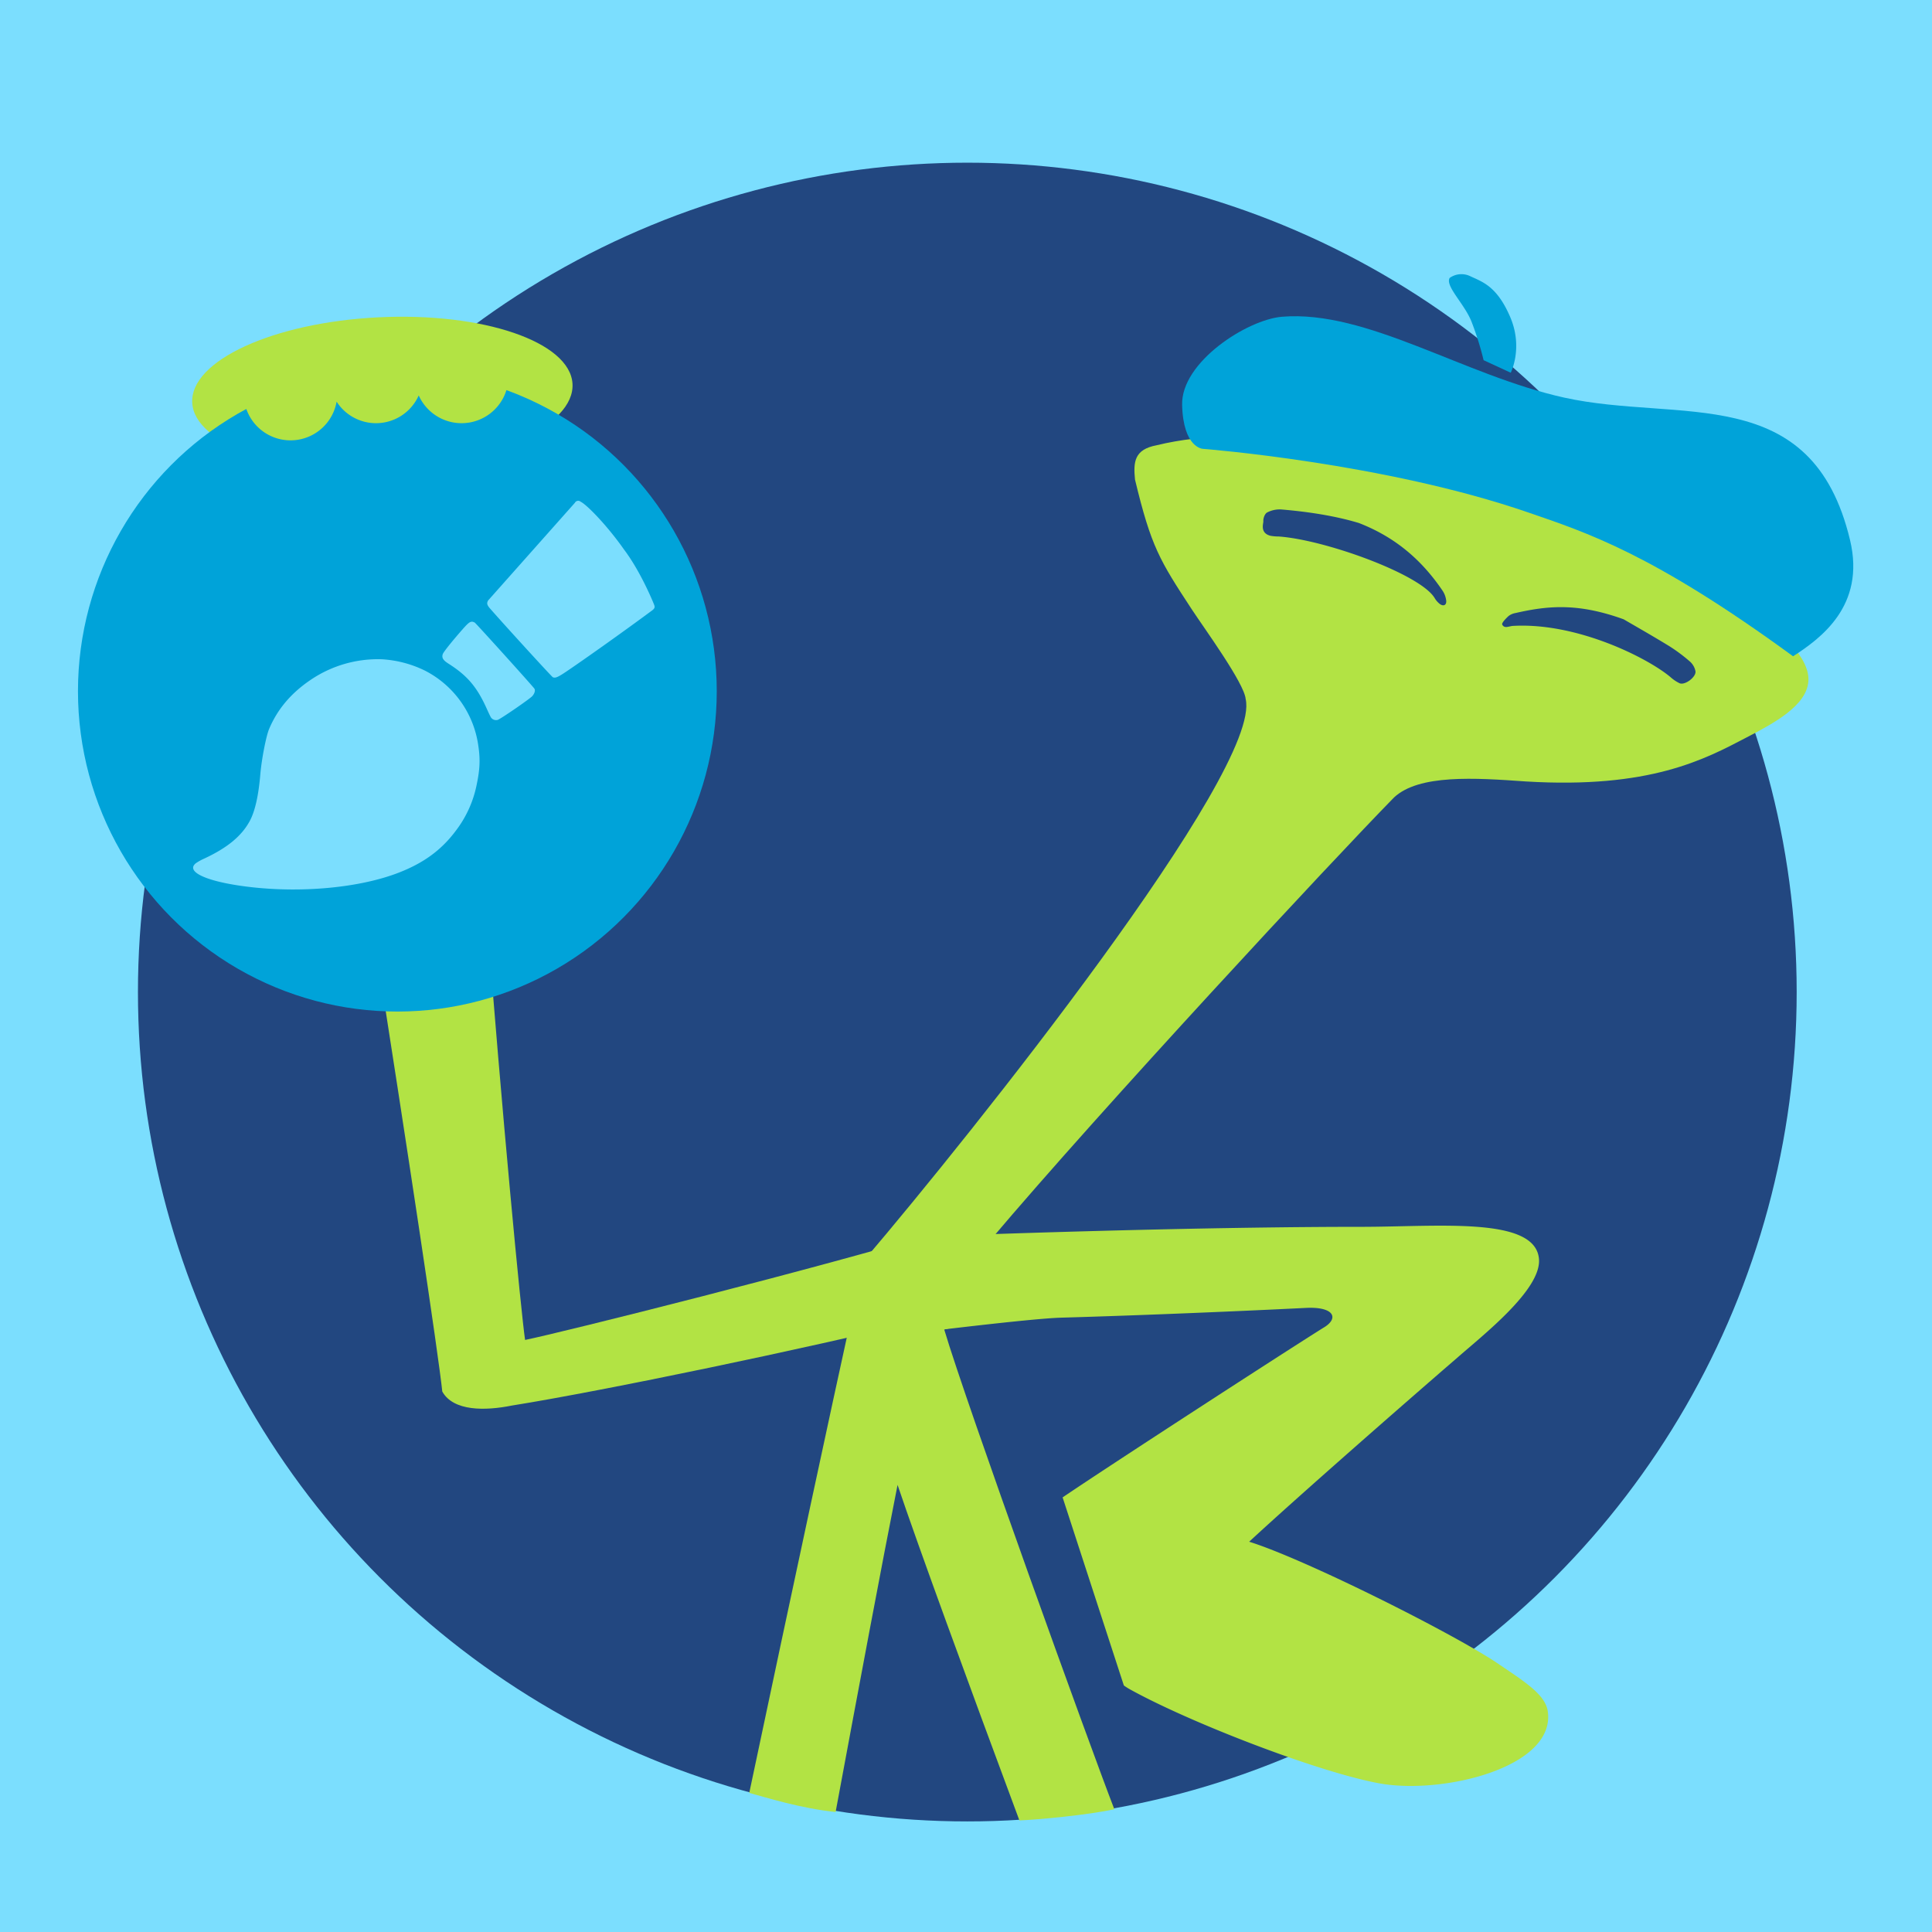 <svg xmlns="http://www.w3.org/2000/svg" width="1200" height="1200" viewBox="0 0 1200 1200">
  <g id="og-image-square" transform="translate(-900 -7537)">
    <rect id="Rectangle_61" data-name="Rectangle 61" width="1200" height="1200" transform="translate(900 7537)" fill="#7bdefe"/>
    <g id="Group_291" data-name="Group 291" transform="translate(948.428 7638.048)">
      <circle id="Ellipse" cx="515.134" cy="515.134" r="515.134" transform="translate(37.253)" fill="#224780"/>
      <path id="Path_279" data-name="Path 279" d="M531.711,1317.846c-68.169,16.924-196.533,43.727-253.253,52.781-16.676,3.345-36.328,3.644-43.273-8.686-4.356-43.247-78.365-520.871-94.292-589.591,42.474-87.217,108.842-15.857,108.842-15.857-10.623,79.291,31.833,539,36.88,573.391,22.89-4.665,183.133-44.747,259.146-67.8C557.763,1286.347,562.187,1288,531.711,1317.846Z" transform="translate(-8.904 -598.67)" fill="#b2e344"/>
      <path id="Ellipse-2" data-name="Ellipse" d="M778.012,128.081c-1.466-26.066,50.219-49.841,115.445-53.1s119.286,15.23,120.754,41.3-50.22,49.844-115.446,53.1S779.478,154.151,778.012,128.081Z" transform="translate(-707.048 21.07)" fill="#b2e344"/>
      <g id="Group_275" data-name="Group 275" transform="translate(0 129.306)">
        <ellipse id="Ellipse-3" data-name="Ellipse" cx="198.38" cy="198.97" rx="198.38" ry="198.97" fill="#00a3d9"/>
        <g id="Page-1" transform="translate(70.543 46.551)">
          <path id="Shape" d="M151.559,70.733c-.675,1.875-.23,2.9,2.053,4.74,10.543,8.485,45.059,35.035,45.783,35.216,1.647.413,3.077-.5,7.584-4.843,8.984-8.655,31.635-31.592,46.192-47,1.646-1.933.772-2.708-.408-4.644-1.115-1.721-11.458-17.968-23.587-29.261-12.9-12.869-27.64-23.459-31.69-24.561a2.322,2.322,0,0,0-3.439,1.29M143.481,85.626c-1.172.485-2.173,1.761-4.813,6.133-5.245,8.689-8.906,15.456-9.07,16.765-.288,2.3.881,3.637,4.468,5.113,12.958,5.329,20.129,11.286,28.513,23.689,1.39,2.056,2.883,4.135,3.319,4.62a3.876,3.876,0,0,0,4.391.809c1.753-.918,17.522-16.427,18.639-18.331,1.1-1.872,1.3-3.74.5-4.7-.877-1.056-43.291-34.08-43.77-34.08a3.53,3.53,0,0,1-.862-.172,2.31,2.31,0,0,0-1.315.154M92.761,118.2a74.469,74.469,0,0,0-40.938,20.058c-10.7,10.3-17.338,21.667-20.314,34.773-1.078,4.747-1.314,19.558-.46,28.8,1.181,12.772.727,22.795-1.325,29.19-3.282,10.232-10.877,19.178-24.072,28.353a32.256,32.256,0,0,0-4.441,3.626c-5.125,5.834,6.342,9.494,28.188,9,34.616-.787,72.7-10.62,96.5-24.912,14.364-8.627,23.856-18.453,30.569-31.645a69.318,69.318,0,0,0,7.995-30.979c.312-9.828-.537-15.939-3.383-24.352a61.964,61.964,0,0,0-40.5-39.62A69.888,69.888,0,0,0,92.761,118.2" transform="matrix(0.985, 0.174, -0.174, 0.985, 47.238, 0)" fill="#7bdefe" fill-rule="evenodd"/>
        </g>
      </g>
      <path id="Path_278" data-name="Path 278" d="M45,768.8a29.064,29.064,0,0,1,53.534-15.782,29.063,29.063,0,0,1,55.174-6.767,29.16,29.16,0,1,1,0,23.828,29.05,29.05,0,0,1-51,3.868A29.074,29.074,0,0,1,45,768.8Z" transform="translate(57.941 -625.52)" fill="#b2e344"/>
      <path id="Path_280" data-name="Path 280" d="M433.121,1129.568c59.995-2.123,160.266-4.966,241.5-4.966,48.218,0,108.423-6.59,110.426,20.135,1.388,18.984-34.883,47.19-50.97,61.354-31.712,27.369-99.1,86.344-129.044,114.093,33.445,10.41,121.326,54.225,152.277,74.185,17.78,12.1,31.027,20.012,33.1,30.536,5.958,35.266-65.079,52.582-104.581,45.358-38.483-7.1-118.567-38.13-155.5-58.75a36.761,36.761,0,0,1-3.138-2.058L489.16,1292.649c31.542-21.367,138.722-90.8,161.811-105.253,10.184-5.849,7.012-13.363-10.818-12.429-37.041,1.859-99.981,4.579-151.913,6.057-19.357.55-91.847,9.6-91.847,9.6S403.581,1130.546,433.121,1129.568Z" transform="translate(122.42 -463.644)" fill="#b2e344" stroke="rgba(0,0,0,0)" stroke-width="1"/>
      <path id="Path_281" data-name="Path 281" d="M548.341,1880.807c-32.8-88.2-62.461-169.3-75.67-208.374-9.482,47.707-24.241,126.51-38.479,203.158-21.313-2.161-43.044-8.965-53.639-11.857,27.367-129.618,53.521-250.841,60.825-283.943-29.329-31.407,3.624-43.429,11.576-48.194,64.511-75.781,246.327-302.985,235.92-347.319-.807-9.736-25.7-43.869-33.306-55.436-20.124-30.708-25.379-39.037-35.423-80.857-1.1-11.014-.406-18.7,13.421-21.3,119.131-29.1,303.178,65.658,316.307,72.049,11.774,5.719,90.889,44.844,88.517,74.653-1.228,15.066-21.043,25.764-38.4,34.788-26.255,13.746-60.2,31.963-137.051,27.326-31.878-2.254-66.4-4.51-81.9,9.935-38.319,39.1-181.16,192.7-251.007,275.315,6.683,11.731,3.126,48.393-28.379,55.159,13.484,45.518,90.961,260.129,105.659,297.956C591.211,1877.443,559.293,1880.436,548.341,1880.807Z" transform="translate(36.395 -851.174)" fill="#b2e344"/>
      <path id="Path" d="M1218.162,285.8c16.878-10.936,45.157-31.189,35.4-72.109-23.655-99.144-105.947-72.715-177.621-88.572-62.533-13.836-122.4-54.544-175.2-50.217-21.584,1.772-62.772,28.146-62.057,54.813s12.831,27.229,12.831,27.229,112.723,8.677,201.96,39.457C1089.876,208.957,1130.675,221.868,1218.162,285.8Z" transform="translate(-152.879 20.781)" fill="#00a3d9"/>
      <path id="Path-2" data-name="Path" d="M893.418,133.2s7.853-15.438-.324-34.552-17.144-21.8-24.62-25.3a12.612,12.612,0,0,0-12.985.966c-2.979,5,9.237,16.073,13.618,27.319a188.34,188.34,0,0,1,7.448,23.779Z" transform="translate(-3.491 -2.743)" fill="#00a3d9"/>
      <path id="Path-3" data-name="Path" d="M933.783,99.979c5.959,3.485,17.19,9.85,28.213,16.588a103.343,103.343,0,0,1,13.1,9.783,10.854,10.854,0,0,1,3.267,5.8c.66,3.54-6.486,9-9.873,7.529a23.767,23.767,0,0,1-5.639-3.808c-14.2-11.938-58.157-34.091-97.887-31.795-2.435.142-5.251,1.884-6.624-.844-.472-.936,2.215-3.688,3.835-5.206a9.552,9.552,0,0,1,4.309-1.92C886.446,91.553,905.141,89.61,933.783,99.979Z" transform="translate(26.281 183.639)" fill="#224780"/>
      <path id="Path-4" data-name="Path" d="M903.285,94.885c22.863,8.875,39.293,23.245,52.075,42.181a14.047,14.047,0,0,1,2.161,5.966c.341,2.839-1.655,3.853-4,2.118a13.1,13.1,0,0,1-3.211-3.724c-9.009-14.8-68.125-36.152-96.8-38.162a28.88,28.88,0,0,1-5.167-.447c-6.7-1.754-4.282-7.725-4.389-8.974-.164-1.871.915-4.753,2.384-5.513a16.943,16.943,0,0,1,8.825-1.856C871.926,87.9,888.57,90.446,903.285,94.885Z" transform="translate(-107.696 128.912)" fill="#224780"/>
    </g>
  </g>
</svg>
